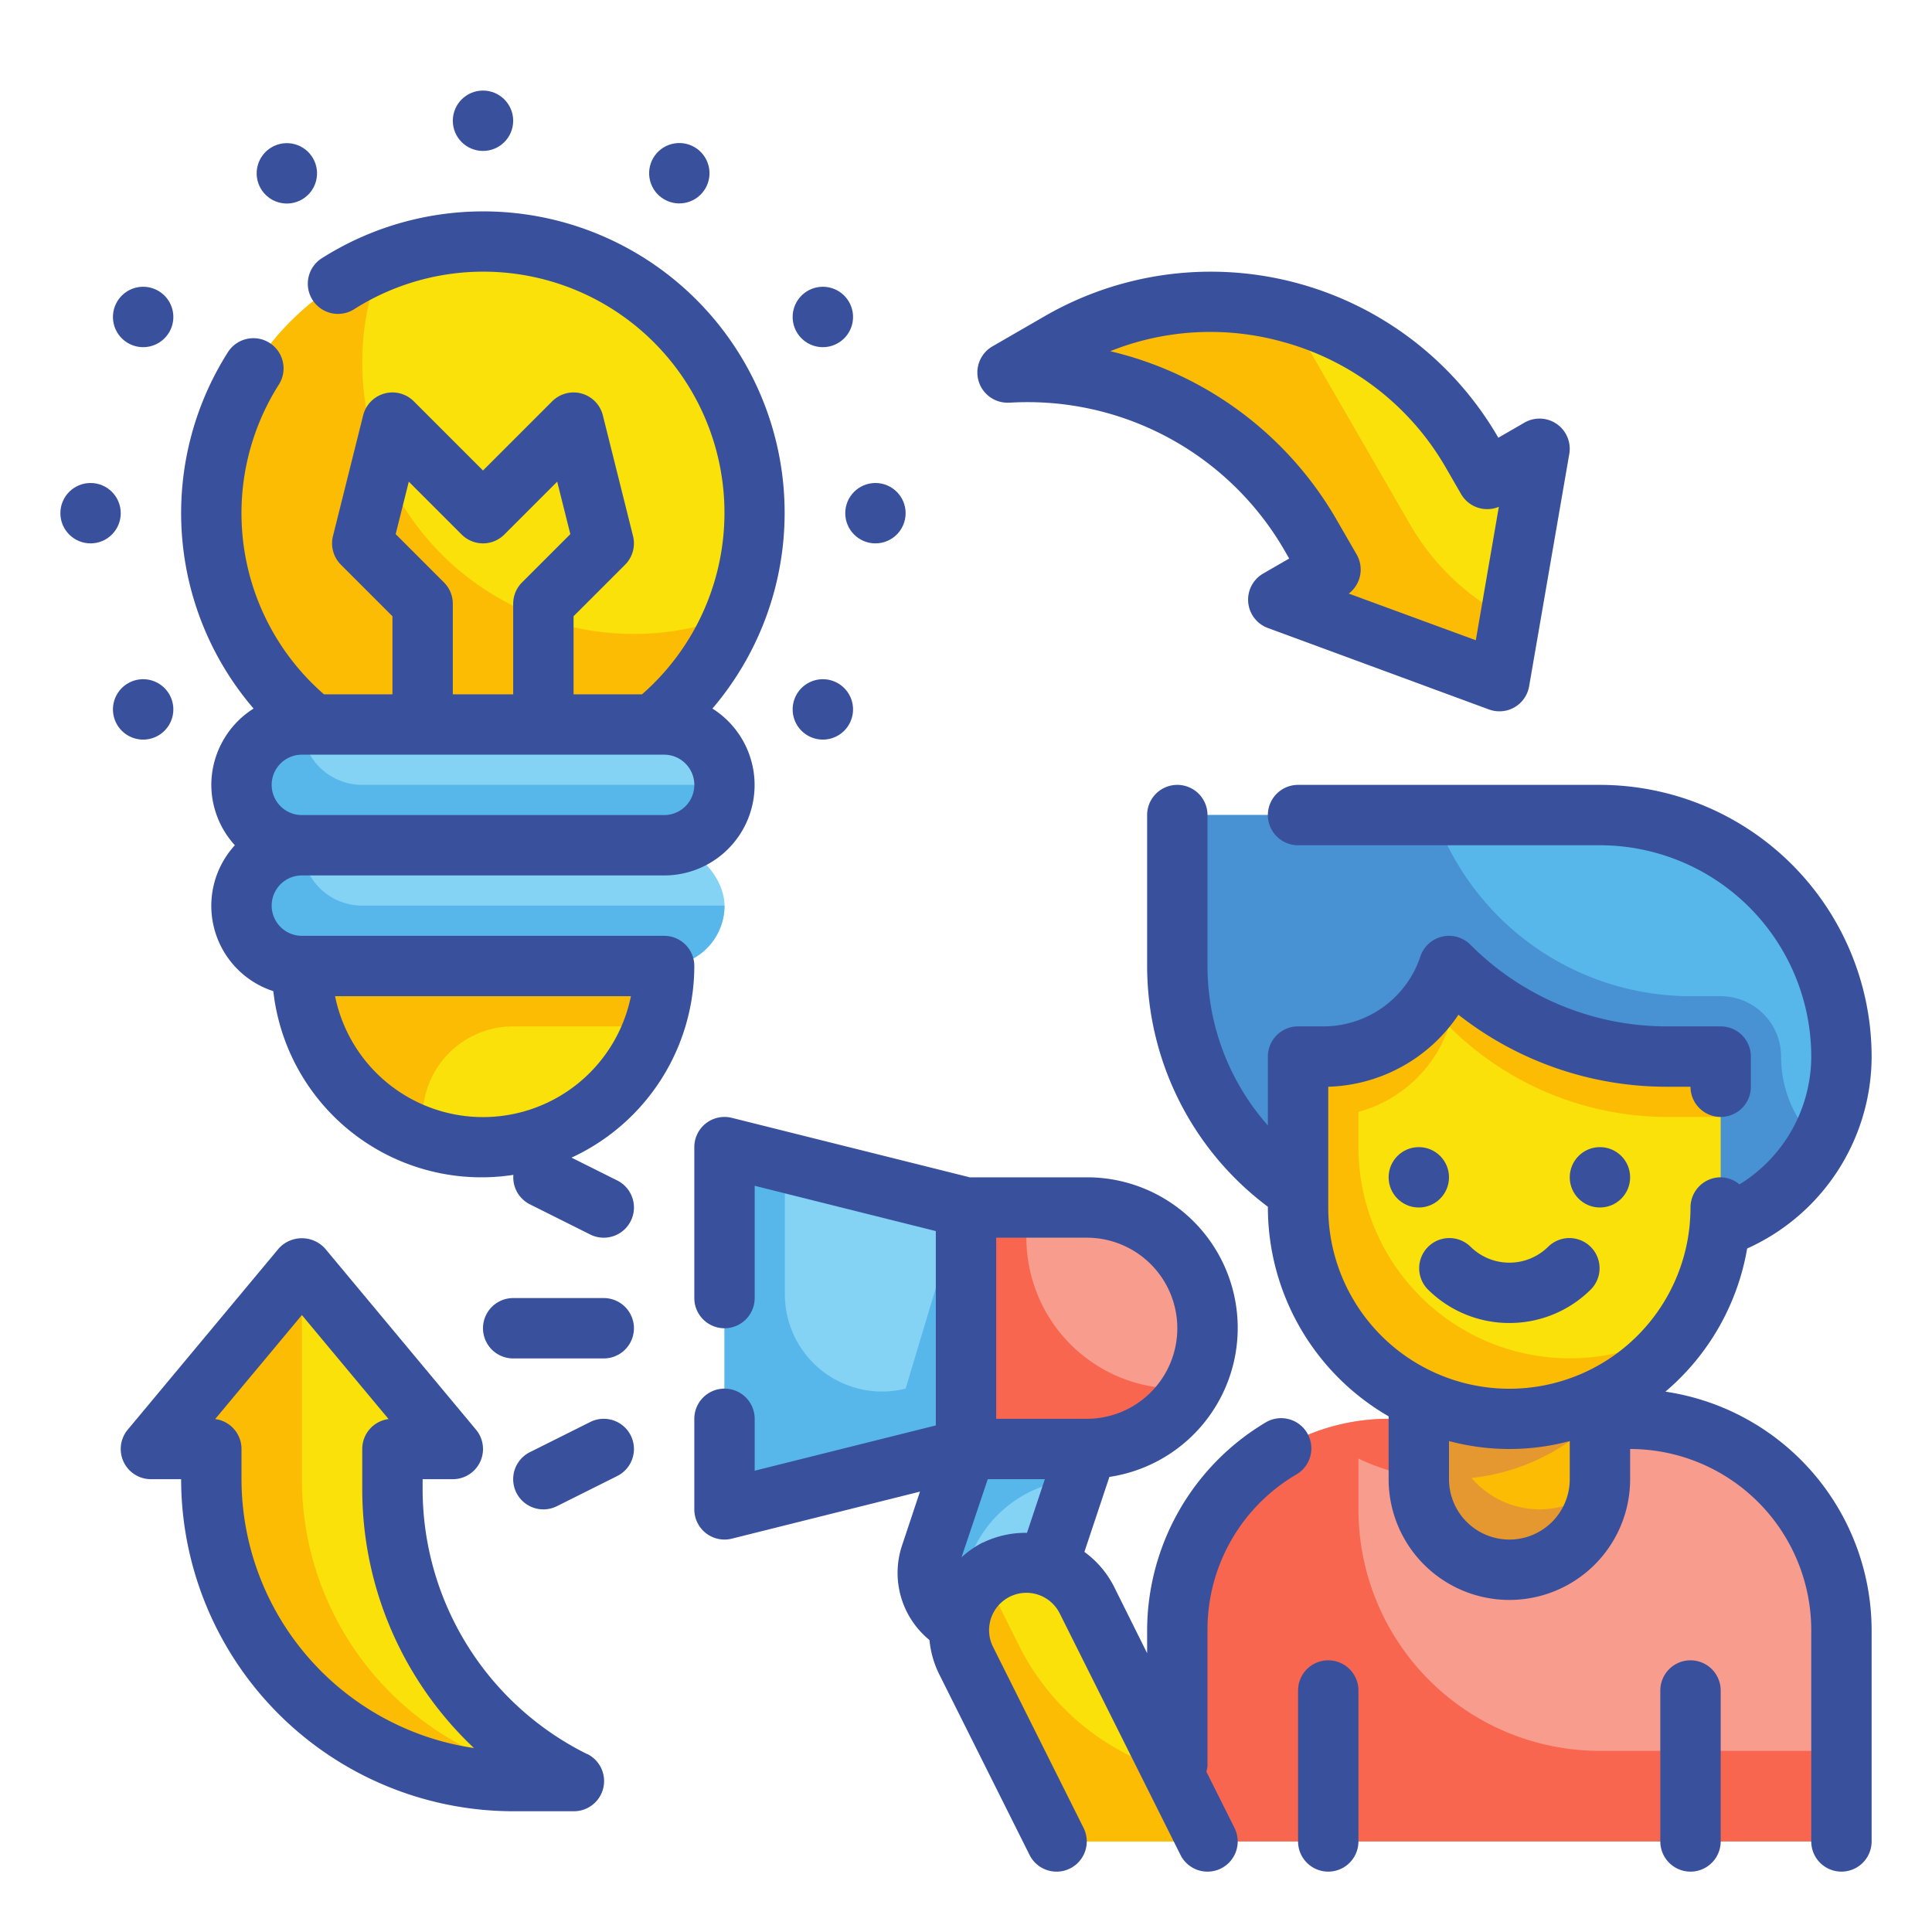 <svg height="512" viewBox="0 0 64 64" width="512" xmlns="http://www.w3.org/2000/svg"><g id="Fill_Outline" data-name="Fill Outline"><g id="Stroke_copy" data-name="Stroke copy"><g><g><g><path d="m36 40h4a0 0 0 0 1 0 0v8a0 0 0 0 1 0 0h-4a4 4 0 0 1 -4-4 4 4 0 0 1 4-4z" fill="#f89c8d" transform="matrix(-1 0 0 -1 72 88)"/><path d="m24 50 8-2v-8l-8-2z" fill="#84d2f4"/><path d="m32.632 54a1.9 1.9 0 0 0 1.8-1.3l1.568-4.7h-4l-1.168 3.5a1.9 1.9 0 0 0 1.8 2.5z" fill="#84d2f4"/><path d="m30.832 51.5 1.168-3.5h4l-.339 1.018a3.992 3.992 0 0 0 -3.573 2.717l-.256.768a1.885 1.885 0 0 0 .049 1.331 1.891 1.891 0 0 1 -1.049-2.334z" fill="#57b7eb"/><path d="m39 46a5 5 0 0 1 -5-5v-1h-2v8h4a3.982 3.982 0 0 0 3.445-2z" fill="#f8664f"/><path d="m30 46a3.219 3.219 0 0 1 -4-3.123v-4.377l-2-.5v12l8-2v-8l-.186-.047z" fill="#57b7eb"/></g><path d="m46 47h8a7 7 0 0 1 7 7v7a0 0 0 0 1 0 0h-22a0 0 0 0 1 0 0v-7a7 7 0 0 1 7-7z" fill="#f89c8d"/><path d="m39 27h14a8 8 0 0 1 8 8 6 6 0 0 1 -6 6h-7a9 9 0 0 1 -9-9v-5a0 0 0 0 1 0 0z" fill="#57b7eb"/><path d="m59 35a2 2 0 0 0 -2-2h-1a9 9 0 0 1 -8.477-6h-8.523v5a9 9 0 0 0 9 9h7a6 6 0 0 0 5.254-3.1 3.977 3.977 0 0 1 -1.254-2.9z" fill="#4891d3"/><path d="m53 58a8 8 0 0 1 -8-8v-1.683a6.951 6.951 0 0 0 7.884-1.317h-6.884a7 7 0 0 0 -7 7v7h22v-3z" fill="#f8664f"/><path d="m47 44h6a0 0 0 0 1 0 0v5a3 3 0 0 1 -3 3 3 3 0 0 1 -3-3v-5a0 0 0 0 1 0 0z" fill="#fcbc04"/><path d="m51 50a2.979 2.979 0 0 1 -2.255-1.041 6.955 6.955 0 0 0 4.255-2.073v-2.886h-6v5a2.993 2.993 0 0 0 5.976.242 2.98 2.98 0 0 1 -1.976.758z" fill="#e59730"/><path d="m50 47a7 7 0 0 1 -7-7v-5h.838a4.387 4.387 0 0 0 4.162-3 10.242 10.242 0 0 0 7.243 3h1.757v5a7 7 0 0 1 -7 7z" fill="#f9e109"/><path d="m55.243 35a10.242 10.242 0 0 1 -7.243-3 4.387 4.387 0 0 1 -4.162 3h-.838v5a7 7 0 0 0 12.846 3.845 7 7 0 0 1 -10.846-5.845v-1.168a4.378 4.378 0 0 0 3-2.832 10.242 10.242 0 0 0 7.243 3h1.757v-2z" fill="#fcbc04"/><path d="m35 61h5l-4-8a2.236 2.236 0 0 0 -3-1 2.236 2.236 0 0 0 -1 3z" fill="#f9e109"/><path d="m33.764 54.528-.764-1.528a2.205 2.205 0 0 1 -.231-.854 2.228 2.228 0 0 0 -.769 2.854l3 6h5l-1.148-2.3a8.087 8.087 0 0 1 -5.088-4.172z" fill="#fcbc04"/></g><g><circle cx="16" cy="17" fill="#f9e109" r="9"/><path d="m21 21a8.99 8.99 0 0 1 -8.349-12.349 9 9 0 1 0 11.7 11.7 8.963 8.963 0 0 1 -3.351.649z" fill="#fcbc04"/><rect fill="#84d2f4" height="4" rx="2" width="16" x="8" y="24"/><rect fill="#84d2f4" height="4" rx="2" width="16" x="8" y="28"/><path d="m10 32h12a0 0 0 0 1 0 0 6 6 0 0 1 -6 6 6 6 0 0 1 -6-6 0 0 0 0 1 0 0z" fill="#f9e109"/><path d="m14 37a3 3 0 0 1 3-3h4.651a5.971 5.971 0 0 0 .349-2h-12a6 6 0 0 0 4 5.651z" fill="#fcbc04"/><g fill="#57b7eb"><path d="m10 24a2 2 0 0 0 0 4h12a2 2 0 0 0 2-2h-12a2 2 0 0 1 -2-2z"/><path d="m10 28a2 2 0 0 0 0 4h12a2 2 0 0 0 2-2h-12a2 2 0 0 1 -2-2z"/></g></g><path d="m13 49.292v-1.292h2l-5-6-5 6h2v1a10 10 0 0 0 10 10h2a10.855 10.855 0 0 1 -6-9.708z" fill="#f9e109"/><path d="m43.426 17.749.646 1.119-1.732 1 7.33 2.7 1.33-7.7-1.732 1-.5-.866a10 10 0 0 0 -13.66-3.661l-1.732 1a10.857 10.857 0 0 1 10.05 5.408z" fill="#f9e109"/><g fill="#fcbc04"><path d="m10 49v-7l-5 6h2v1a10 10 0 0 0 10 10h2c-.038-.019-.072-.045-.11-.065a10 10 0 0 1 -8.89-9.935z"/><path d="m46.706 17.366-4.062-7.035a9.965 9.965 0 0 0 -7.536 1.01l-1.732 1a10.857 10.857 0 0 1 10.05 5.408l.646 1.119-1.732 1 7.33 2.7.356-2.062a7.951 7.951 0 0 1 -3.32-3.14z"/></g></g></g><g id="Outline_copy" data-name="Outline copy"><g fill="#39519d"><path d="m20 43h-3a1 1 0 0 0 0 2h3a1 1 0 0 0 0-2z"/><path d="m19.553 47.105-2 1a1 1 0 0 0 .894 1.79l2-1a1 1 0 1 0 -.894-1.79z"/><path d="m56 55a1 1 0 0 0 -1 1v5a1 1 0 0 0 2 0v-5a1 1 0 0 0 -1-1z"/><path d="m44 55a1 1 0 0 0 -1 1v5a1 1 0 0 0 2 0v-5a1 1 0 0 0 -1-1z"/><path d="m55.169 46.1a7.992 7.992 0 0 0 2.708-4.742 6.987 6.987 0 0 0 4.123-6.358 9.01 9.01 0 0 0 -9-9h-10a1 1 0 0 0 0 2h10a7.009 7.009 0 0 1 7 7 4.988 4.988 0 0 1 -2.378 4.235.982.982 0 0 0 -.622-.235 1 1 0 0 0 -1 1c0 .2-.011.4-.03.593v.01a6 6 0 0 1 -11.97-.603v-4a5.381 5.381 0 0 0 4.313-2.385 11.162 11.162 0 0 0 6.929 2.385h.758a1 1 0 0 0 2 0v-1a1 1 0 0 0 -1-1h-1.758a9.18 9.18 0 0 1 -6.535-2.707 1 1 0 0 0 -1.655.391 3.385 3.385 0 0 1 -3.214 2.316h-.838a1 1 0 0 0 -1 1v2.282a7.977 7.977 0 0 1 -2-5.282v-5a1 1 0 0 0 -2 0v5a9.973 9.973 0 0 0 4 7.975v.025a8 8 0 0 0 4 6.918v2.082a4 4 0 0 0 8 0v-1a6.006 6.006 0 0 1 6 6v7a1 1 0 0 0 2 0v-7a8.006 8.006 0 0 0 -6.831-7.9zm-5.169 4.9a2 2 0 0 1 -2-2v-1.263a7.736 7.736 0 0 0 4 0v1.263a2 2 0 0 1 -2 2z"/><circle cx="53" cy="39" r="1"/><circle cx="47" cy="39" r="1"/><path d="m50 43.826a3.817 3.817 0 0 0 2.707-1.119 1 1 0 0 0 -1.414-1.414 1.831 1.831 0 0 1 -2.586 0 1 1 0 0 0 -1.414 1.414 3.817 3.817 0 0 0 2.707 1.119z"/><path d="m43.3 47.469a1 1 0 0 0 -1.37-.351 8.042 8.042 0 0 0 -3.93 6.882v.764l-1.1-2.211a3.208 3.208 0 0 0 -.978-1.144l.828-2.484a4.99 4.99 0 0 0 -.75-9.925h-3.878l-7.879-1.97a1 1 0 0 0 -1.243.97v5a1 1 0 0 0 2 0v-3.719l6 1.5v6.438l-6 1.5v-1.719a1 1 0 0 0 -2 0v3a1 1 0 0 0 1.243.97l6.232-1.558-.591 1.775a2.869 2.869 0 0 0 .906 3.141 3.23 3.23 0 0 0 .315 1.119l3 6a1 1 0 0 0 1.79-.894l-3-6a1.237 1.237 0 0 1 .552-1.658 1.234 1.234 0 0 1 1.658.552l4 8a1 1 0 0 0 1.79-.894l-.933-1.865a.979.979 0 0 0 .038-.188v-4.5a5.954 5.954 0 0 1 2.952-5.161 1 1 0 0 0 .348-1.37zm-4.3-3.469a3 3 0 0 1 -3 3h-3v-6h3a3 3 0 0 1 3 3zm-6.448 7.1a3.2 3.2 0 0 0 -.7.488l.869-2.588h1.891l-.592 1.777a3.241 3.241 0 0 0 -1.468.328z"/><path d="m7 26a2.981 2.981 0 0 0 .78 2 2.971 2.971 0 0 0 1.274 4.833 6.937 6.937 0 0 0 7.952 6.086 1 1 0 0 0 .547.976l2 1a1 1 0 1 0 .894-1.79l-1.515-.757a7 7 0 0 0 4.068-6.348 1 1 0 0 0 -1-1h-12a1 1 0 0 1 0-2h12a2.995 2.995 0 0 0 1.6-5.528 9.985 9.985 0 0 0 -12.918-14.931 1 1 0 1 0 1.067 1.691 7.987 7.987 0 0 1 9.519 12.768h-2.268v-2.586l1.707-1.707a1 1 0 0 0 .263-.949l-1-4a1 1 0 0 0 -1.677-.465l-2.293 2.293-2.293-2.293a1 1 0 0 0 -1.677.465l-1 4a1 1 0 0 0 .263.949l1.707 1.707v2.586h-2.268a7.952 7.952 0 0 1 -1.5-10.252 1 1 0 1 0 -1.692-1.066 9.939 9.939 0 0 0 .86 11.79 3 3 0 0 0 -1.4 2.528zm13.9 7a5 5 0 0 1 -9.8 0zm1.1-6h-12a1 1 0 0 1 0-2h12a1 1 0 0 1 0 2zm-7.293-7.707-1.6-1.6.435-1.737 1.751 1.751a1 1 0 0 0 1.414 0l1.751-1.751.435 1.737-1.6 1.6a1 1 0 0 0 -.293.707v3h-2v-3a1 1 0 0 0 -.293-.707z"/><circle cx="3" cy="17" r="1"/><circle cx="29" cy="17" r="1"/><circle cx="16" cy="4" r="1"/><circle cx="22.5" cy="5.742" r="1" transform="matrix(.966 -.259 .259 .966 -.719 6.019)"/><path d="m4.242 11.366a1 1 0 1 0 -.366-1.366 1 1 0 0 0 .366 1.366z"/><path d="m26.758 24.366a1 1 0 1 0 -.366-1.366 1 1 0 0 0 .366 1.366z"/><path d="m5.242 24.366a1 1 0 1 0 -1.366-.366 1 1 0 0 0 1.366.366z"/><path d="m27.758 11.366a1 1 0 1 0 -1.366-.366 1 1 0 0 0 1.366.366z"/><circle cx="9.5" cy="5.742" r="1" transform="matrix(.259 -.966 .966 .259 1.495 13.432)"/><path d="m19.447 58.105a9.8 9.8 0 0 1 -5.447-8.813v-.292h1a1 1 0 0 0 .768-1.641l-5-6a1.035 1.035 0 0 0 -1.536 0l-5 6a1 1 0 0 0 .768 1.641h1a11.013 11.013 0 0 0 11 11h2a1 1 0 0 0 .447-1.9zm-11.447-9.105v-1a1 1 0 0 0 -.872-.992l2.872-3.445 2.872 3.445a1 1 0 0 0 -.872.992v1.292a11.782 11.782 0 0 0 3.7 8.614 9.014 9.014 0 0 1 -7.7-8.906z"/><path d="m33.437 13.34a9.828 9.828 0 0 1 9.123 4.909l.146.253-.866.5a1 1 0 0 0 .155 1.8l7.33 2.7a1 1 0 0 0 .345.061.993.993 0 0 0 .5-.133 1 1 0 0 0 .485-.7l1.33-7.695a1 1 0 0 0 -1.485-1.035l-.866.5a11 11 0 0 0 -15.027-4.026l-1.731 1a1 1 0 0 0 .561 1.864zm9-2.031a8.935 8.935 0 0 1 5.463 4.191l.5.866a1 1 0 0 0 1.251.423l-.763 4.42-4.208-1.546a1 1 0 0 0 .258-1.3l-.646-1.119a11.78 11.78 0 0 0 -7.514-5.61 8.923 8.923 0 0 1 5.659-.325z"/></g></g></g></svg>